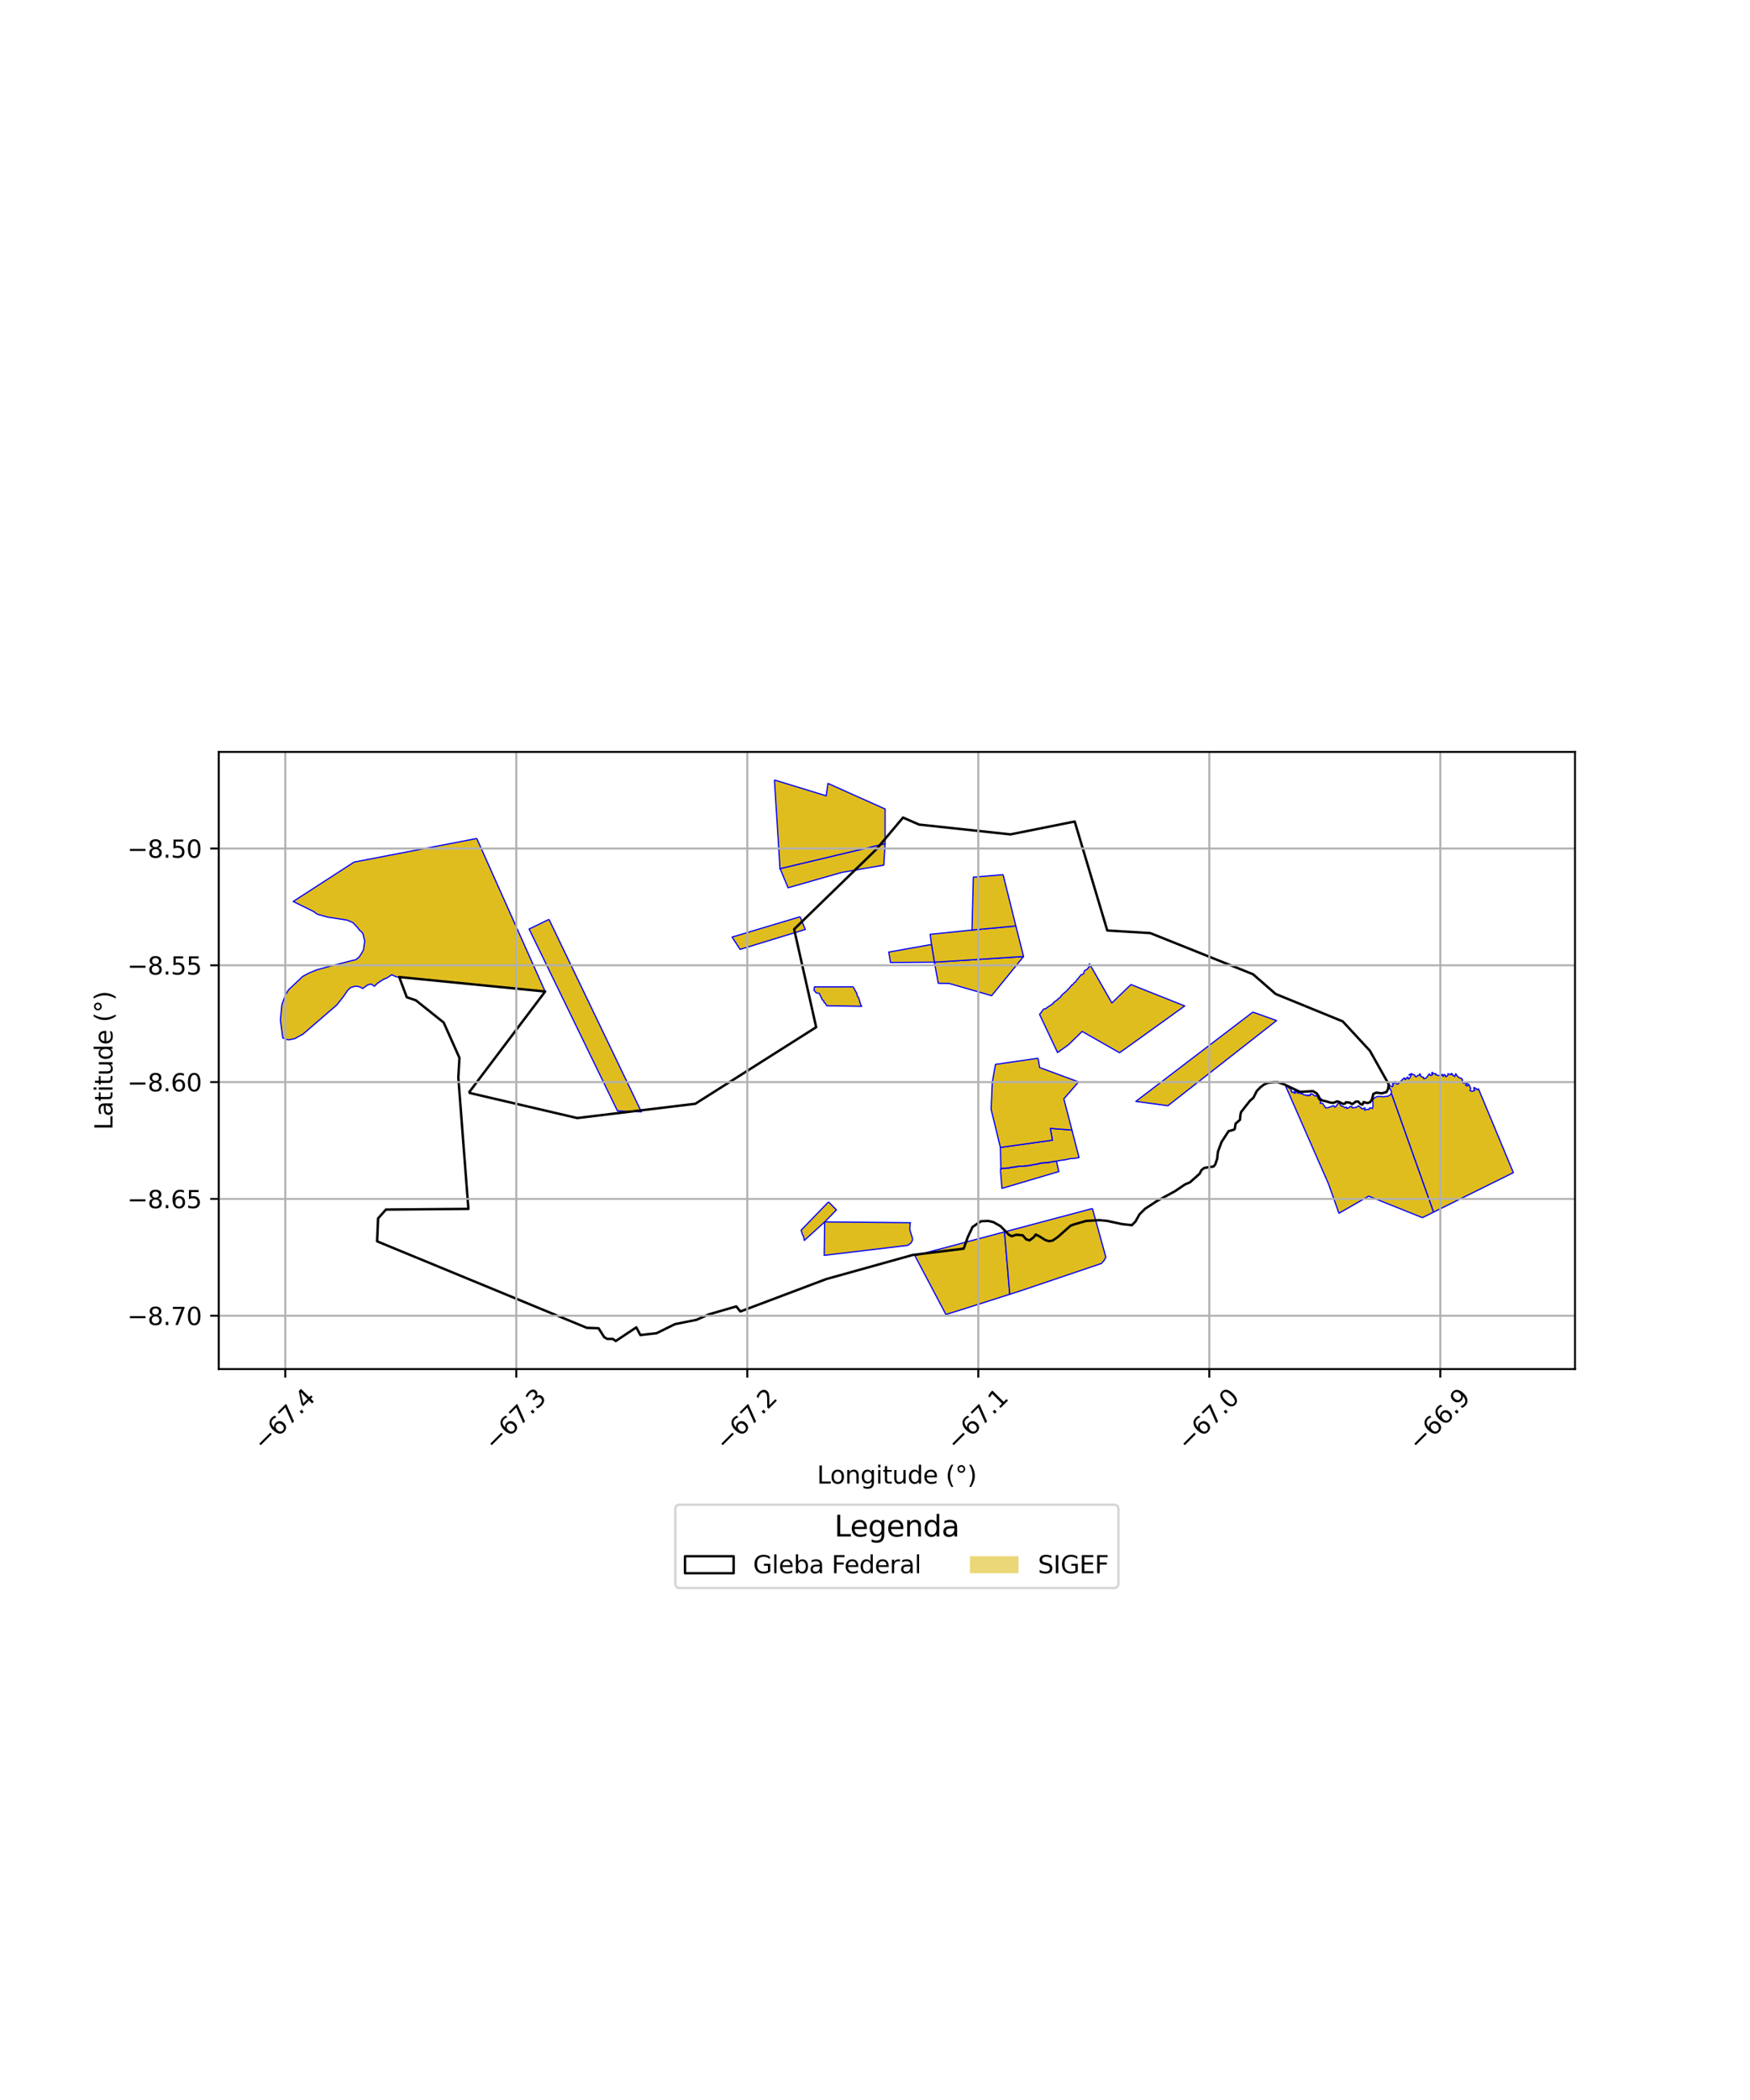 <?xml version="1.0" encoding="utf-8" standalone="no"?>
<!DOCTYPE svg PUBLIC "-//W3C//DTD SVG 1.1//EN"
  "http://www.w3.org/Graphics/SVG/1.1/DTD/svg11.dtd">
<svg xmlns:xlink="http://www.w3.org/1999/xlink" width="720pt" height="864pt" viewBox="0 0 720 864" xmlns="http://www.w3.org/2000/svg" version="1.1">
 <defs>
  <style type="text/css">*{stroke-linejoin: round; stroke-linecap: butt}</style>
 </defs>
 <g id="figure_1">
  <g id="patch_1">
   <path d="M 0 864 
L 720 864 
L 720 0 
L 0 0 
z
" style="fill: #ffffff"/>
  </g>
  <g id="axes_1">
   <g id="patch_2">
    <path d="M 90 563.28 
L 648 563.28 
L 648 309.36 
L 90 309.36 
z
" style="fill: #ffffff"/>
   </g>
   <g id="PatchCollection_1">
    <path d="M 225.873 378.262 
L 263.888 457.459 
L 254.041 457.063 
L 217.689 382.231 
L 225.873 378.262 
" clip-path="url(#pf34e1dc294)" style="fill: #e0bd1f; stroke: #0000ff; stroke-width: 0.5"/>
    <path d="M 448.184 396.407 
L 457.449 412.647 
L 465.31 405.07 
L 487.441 413.872 
L 466.251 429.108 
L 460.613 433.129 
L 445.216 424.364 
L 439.599 429.843 
L 435.11 433.057 
L 427.711 417.345 
L 427.946 417.033 
L 428.474 416.454 
L 428.685 416.069 
L 429.005 415.703 
L 429.148 415.352 
L 429.49 415.14 
L 429.994 415.01 
L 430.404 414.94 
L 430.702 414.588 
L 431.428 414.119 
L 431.743 413.885 
L 431.996 413.722 
L 432.099 413.652 
L 432.17 413.589 
L 432.353 413.548 
L 432.432 413.495 
L 432.517 413.413 
L 432.584 413.35 
L 432.624 413.333 
L 432.738 413.301 
L 432.815 413.196 
L 432.876 413.158 
L 432.94 413.114 
L 433.013 413.065 
L 433.064 413.027 
L 433.104 413.007 
L 433.131 412.995 
L 433.174 412.983 
L 433.246 412.946 
L 433.349 412.859 
L 433.349 412.716 
L 433.342 412.628 
L 433.38 412.576 
L 433.429 412.518 
L 433.501 412.449 
L 433.591 412.387 
L 433.682 412.321 
L 433.738 412.28 
L 433.809 412.229 
L 433.91 412.15 
L 434.027 412.032 
L 434.037 412.012 
L 434.114 411.974 
L 434.219 411.922 
L 434.304 411.844 
L 434.41 411.762 
L 434.45 411.704 
L 434.586 411.632 
L 434.687 411.524 
L 434.709 411.485 
L 434.772 411.449 
L 434.879 411.478 
L 434.992 411.368 
L 435.095 411.276 
L 435.12 411.245 
L 435.264 411.147 
L 435.258 411.011 
L 435.268 410.994 
L 435.311 410.962 
L 435.419 410.885 
L 435.543 410.814 
L 435.595 410.774 
L 435.872 410.609 
L 435.932 410.532 
L 436.106 410.424 
L 436.218 410.355 
L 436.298 410.232 
L 436.354 410.123 
L 436.368 409.994 
L 436.585 409.757 
L 436.682 409.706 
L 436.76 409.602 
L 436.866 409.466 
L 436.901 409.369 
L 436.998 409.281 
L 437.061 409.26 
L 437.136 409.14 
L 437.216 409.064 
L 437.28 409 
L 437.344 408.947 
L 437.373 408.907 
L 437.408 408.889 
L 437.461 408.849 
L 437.525 408.783 
L 437.618 408.726 
L 437.728 408.6 
L 437.827 408.52 
L 437.964 408.468 
L 438.05 408.428 
L 438.184 408.296 
L 438.195 408.202 
L 438.201 408.196 
L 438.271 408.147 
L 438.371 408.093 
L 438.539 408.045 
L 438.67 407.832 
L 438.721 407.74 
L 438.823 407.657 
L 438.899 407.579 
L 439.005 407.528 
L 439.09 407.397 
L 439.235 407.287 
L 439.324 407.14 
L 439.369 407.06 
L 439.44 407.014 
L 439.517 406.906 
L 439.567 406.857 
L 439.682 406.81 
L 439.748 406.707 
L 439.81 406.649 
L 439.908 406.571 
L 440.028 406.497 
L 440.246 406.17 
L 440.296 406.076 
L 440.369 406.005 
L 440.487 405.839 
L 440.628 405.655 
L 440.78 405.582 
L 440.883 405.41 
L 440.896 405.27 
L 441.057 405.215 
L 441.234 405.209 
L 441.403 405.101 
L 441.58 404.879 
L 441.682 404.701 
L 441.804 404.5 
L 441.88 404.424 
L 441.938 404.303 
L 442.061 404.237 
L 442.176 404.179 
L 442.258 404.161 
L 442.389 404.095 
L 442.547 403.966 
L 442.645 403.799 
L 442.672 403.731 
L 442.741 403.67 
L 442.779 403.521 
L 442.843 403.411 
L 442.921 403.302 
L 442.976 403.231 
L 443.026 403.195 
L 443.112 403.083 
L 443.238 402.94 
L 443.309 402.893 
L 443.445 402.777 
L 443.44 402.639 
L 443.667 402.53 
L 443.737 402.403 
L 443.912 402.178 
L 444.085 401.907 
L 444.205 401.763 
L 444.258 401.655 
L 444.361 401.592 
L 444.466 401.485 
L 444.563 401.422 
L 444.607 401.295 
L 444.644 401.194 
L 444.72 401.068 
L 444.8 401.012 
L 444.857 401.013 
L 445.001 401.056 
L 445.174 400.978 
L 445.369 400.846 
L 445.428 400.808 
L 445.555 400.787 
L 445.731 400.734 
L 445.843 400.592 
L 445.907 400.467 
L 445.949 400.249 
L 445.953 400.138 
L 445.971 400.071 
L 446.032 399.832 
L 446.024 399.739 
L 446.058 399.624 
L 446.108 399.539 
L 446.198 399.474 
L 446.339 399.387 
L 446.404 399.243 
L 446.426 399.206 
L 446.563 399.118 
L 446.707 399.05 
L 446.831 398.977 
L 447.054 398.938 
L 447.165 398.817 
L 447.347 398.724 
L 447.434 398.537 
L 447.489 398.518 
L 447.81 398.238 
L 447.807 398.033 
L 447.894 397.84 
L 447.937 397.779 
L 448.052 397.778 
L 448.181 397.735 
L 448.301 397.672 
L 448.419 397.493 
L 448.39 397.293 
L 448.232 397.107 
L 448.175 397.046 
L 448.16 397.009 
L 448.167 396.861 
L 448.123 396.608 
L 448.137 396.55 
L 448.156 396.519 
L 448.175 396.475 
L 448.184 396.407 
" clip-path="url(#pf34e1dc294)" style="fill: #e0bd1f; stroke: #0000ff; stroke-width: 0.5"/>
    <path d="M 196.153 344.974 
L 224.304 407.968 
L 162.942 401.874 
L 161.172 401.026 
L 159.263 402.332 
L 157.943 402.847 
L 156.589 403.682 
L 155.19 404.643 
L 154.044 405.778 
L 152.728 404.869 
L 151.297 405.19 
L 149.186 406.724 
L 148.601 406.315 
L 147.979 406.034 
L 146.772 405.762 
L 145.7 405.861 
L 144.24 406.338 
L 142.98 407.543 
L 141.248 410.073 
L 138.589 413.456 
L 124.683 425.452 
L 121.295 427.307 
L 119.052 427.793 
L 118.409 427.769 
L 117.892 427.636 
L 116.975 427.293 
L 116.548 427.105 
L 116.317 427.006 
L 115.364 419.64 
L 115.973 413.356 
L 117.469 409.269 
L 118.769 407.176 
L 124.574 401.698 
L 127.1 400.349 
L 130.294 399.026 
L 136.444 397.337 
L 144.691 395.235 
L 146.351 394.859 
L 147.693 393.813 
L 148.537 392.605 
L 149.558 390.78 
L 150.046 387.169 
L 149.395 384.357 
L 148.997 383.646 
L 148.146 382.919 
L 147.992 382.744 
L 146.755 381.211 
L 145.28 379.676 
L 144.163 379.132 
L 142.66 378.538 
L 134.831 377.334 
L 130.746 376.2 
L 130.552 376.11 
L 129.929 375.717 
L 129.196 375.123 
L 120.623 370.889 
L 145.688 354.682 
L 196.153 344.974 
" clip-path="url(#pf34e1dc294)" style="fill: #e0bd1f; stroke: #0000ff; stroke-width: 0.5"/>
    <path d="M 350.994 406.007 
L 352.547 408.79 
L 352.646 409.599 
L 353.04 410.187 
L 353.322 410.671 
L 354.033 413.138 
L 354.532 414.044 
L 340.143 413.794 
L 339.749 413.099 
L 339.371 412.653 
L 338.973 412.336 
L 338.92 411.704 
L 338.319 411.405 
L 337.86 410.277 
L 337.454 409.543 
L 337.104 408.726 
L 335.82 408.473 
L 334.921 407.463 
L 335.093 406.028 
L 350.994 406.007 
" clip-path="url(#pf34e1dc294)" style="fill: #e0bd1f; stroke: #0000ff; stroke-width: 0.5"/>
    <path d="M 421.129 393.535 
L 407.984 409.654 
L 390.424 404.606 
L 386.016 404.559 
L 384.439 395.862 
L 421.129 393.535 
" clip-path="url(#pf34e1dc294)" style="fill: #e0bd1f; stroke: #0000ff; stroke-width: 0.5"/>
    <path d="M 417.955 380.971 
L 421.129 393.535 
L 384.439 395.862 
L 383.248 388.583 
L 382.689 384.407 
L 399.907 382.649 
L 417.955 380.971 
" clip-path="url(#pf34e1dc294)" style="fill: #e0bd1f; stroke: #0000ff; stroke-width: 0.5"/>
    <path d="M 329.174 377.17 
L 331.325 382.406 
L 304.511 390.6 
L 301.186 385.551 
L 329.174 377.17 
" clip-path="url(#pf34e1dc294)" style="fill: #e0bd1f; stroke: #0000ff; stroke-width: 0.5"/>
    <path d="M 412.705 359.855 
L 417.955 380.971 
L 399.907 382.649 
L 400.461 360.91 
L 412.705 359.855 
" clip-path="url(#pf34e1dc294)" style="fill: #e0bd1f; stroke: #0000ff; stroke-width: 0.5"/>
    <path d="M 364.167 347.104 
L 363.621 355.935 
L 346.267 358.953 
L 324.23 365.245 
L 321.447 358.537 
L 320.914 357.391 
L 364.167 347.104 
" clip-path="url(#pf34e1dc294)" style="fill: #e0bd1f; stroke: #0000ff; stroke-width: 0.5"/>
    <path d="M 318.622 320.902 
L 339.907 327.425 
L 340.638 322.321 
L 364.172 332.848 
L 364.171 338.348 
L 364.167 347.104 
L 320.914 357.391 
L 318.622 320.902 
" clip-path="url(#pf34e1dc294)" style="fill: #e0bd1f; stroke: #0000ff; stroke-width: 0.5"/>
    <path d="M 383.248 388.583 
L 384.439 395.862 
L 366.375 396.002 
L 365.657 391.716 
L 383.248 388.583 
" clip-path="url(#pf34e1dc294)" style="fill: #e0bd1f; stroke: #0000ff; stroke-width: 0.5"/>
    <path d="M 339.303 502.722 
L 374.41 503.057 
L 374.582 503.037 
L 374.5 503.286 
L 374.407 503.823 
L 374.402 504.242 
L 374.344 504.704 
L 374.303 505.375 
L 374.353 505.905 
L 374.43 506.328 
L 374.578 506.758 
L 374.788 507.429 
L 375 508.21 
L 375.198 508.678 
L 375.374 509.274 
L 375.431 509.592 
L 375.46 509.821 
L 375.428 510.098 
L 375.339 510.389 
L 375.124 510.821 
L 374.863 511.291 
L 374.611 511.557 
L 374.288 511.785 
L 373.972 512.025 
L 373.461 512.39 
L 339.1 516.487 
L 339.303 502.722 
" clip-path="url(#pf34e1dc294)" style="fill: #e0bd1f; stroke: #0000ff; stroke-width: 0.5"/>
    <path d="M 434.672 477.805 
L 434.688 477.882 
L 435.623 482.02 
L 412.252 488.926 
L 412.173 488.735 
L 412.212 488.718 
L 412.232 488.666 
L 412.233 488.592 
L 412.171 488.051 
L 412.054 487.041 
L 412 486.334 
L 411.953 485.697 
L 411.888 484.803 
L 411.836 484.1 
L 411.722 482.871 
L 411.649 482.083 
L 411.651 481.441 
L 411.62 481.09 
L 411.651 480.969 
L 411.681 480.939 
L 411.718 480.971 
L 412.004 480.886 
L 412.134 480.823 
L 412.304 480.78 
L 412.434 480.762 
L 412.508 480.745 
L 412.71 480.729 
L 412.832 480.738 
L 412.899 480.757 
L 413.017 480.751 
L 413.232 480.733 
L 413.477 480.713 
L 413.632 480.693 
L 413.747 480.667 
L 413.848 480.66 
L 413.948 480.654 
L 414.04 480.657 
L 414.103 480.645 
L 414.174 480.622 
L 414.215 480.611 
L 414.282 480.627 
L 414.407 480.624 
L 414.538 480.614 
L 414.726 480.589 
L 414.879 480.591 
L 415.044 480.575 
L 415.235 480.56 
L 415.372 480.548 
L 415.494 480.53 
L 415.558 480.475 
L 415.62 480.41 
L 415.668 480.396 
L 415.709 480.38 
L 415.77 480.365 
L 415.819 480.356 
L 415.894 480.354 
L 415.969 480.342 
L 416.022 480.333 
L 416.148 480.323 
L 416.317 480.312 
L 416.374 480.304 
L 416.422 480.293 
L 416.463 480.29 
L 416.493 480.285 
L 416.509 480.277 
L 416.575 480.275 
L 416.702 480.272 
L 416.795 480.27 
L 416.881 480.267 
L 416.932 480.264 
L 416.968 480.255 
L 417.009 480.25 
L 417.064 480.245 
L 417.12 480.24 
L 417.17 480.244 
L 417.206 480.245 
L 417.241 480.241 
L 417.286 480.233 
L 417.321 480.225 
L 417.356 480.209 
L 417.378 480.202 
L 417.406 480.197 
L 417.447 480.19 
L 417.48 480.184 
L 417.498 480.175 
L 417.522 480.175 
L 417.545 480.177 
L 417.572 480.176 
L 417.598 480.173 
L 417.641 480.162 
L 417.679 480.146 
L 417.747 480.12 
L 417.768 480.11 
L 417.783 480.104 
L 417.852 480.113 
L 417.894 480.117 
L 417.935 480.109 
L 417.978 480.099 
L 418.037 480.089 
L 418.076 480.076 
L 418.109 480.061 
L 418.136 480.049 
L 418.16 480.042 
L 418.187 480.033 
L 418.212 480.022 
L 418.234 480.02 
L 418.268 480.017 
L 418.302 480.014 
L 418.364 480.003 
L 418.436 479.983 
L 418.457 479.977 
L 418.507 479.975 
L 418.56 479.974 
L 418.622 479.979 
L 418.672 479.975 
L 418.735 479.967 
L 418.793 479.957 
L 418.887 479.946 
L 418.97 479.934 
L 419.095 479.922 
L 419.211 479.909 
L 419.28 479.898 
L 419.357 479.886 
L 419.458 479.885 
L 419.549 479.887 
L 419.869 479.874 
L 420.113 479.852 
L 420.338 479.837 
L 420.488 479.854 
L 420.685 479.872 
L 420.795 479.868 
L 420.858 479.866 
L 420.913 479.841 
L 421.036 479.836 
L 421.134 479.825 
L 421.256 479.813 
L 421.368 479.794 
L 421.512 479.757 
L 421.586 479.75 
L 421.751 479.743 
L 421.911 479.751 
L 422.021 479.767 
L 422.171 479.748 
L 422.273 479.698 
L 422.415 479.652 
L 422.572 479.625 
L 422.783 479.68 
L 422.928 479.671 
L 423.126 479.634 
L 423.275 479.574 
L 423.38 479.526 
L 423.501 479.54 
L 423.699 479.505 
L 423.841 479.477 
L 423.92 479.503 
L 424.028 479.484 
L 424.124 479.459 
L 424.219 479.439 
L 424.321 479.39 
L 424.523 479.37 
L 424.65 479.341 
L 424.735 479.322 
L 424.804 479.324 
L 424.825 479.324 
L 424.885 479.304 
L 425.067 479.243 
L 425.286 479.19 
L 425.448 479.164 
L 425.573 479.158 
L 425.678 479.16 
L 425.784 479.15 
L 425.931 479.112 
L 426.007 479.104 
L 426.317 479.045 
L 426.53 478.998 
L 426.632 478.977 
L 426.748 478.969 
L 426.875 478.979 
L 426.983 478.977 
L 427.076 478.954 
L 427.187 478.919 
L 427.301 478.866 
L 427.411 478.808 
L 427.464 478.769 
L 427.524 478.757 
L 427.667 478.711 
L 427.796 478.671 
L 427.875 478.657 
L 427.99 478.644 
L 428.08 478.629 
L 428.16 478.606 
L 428.26 478.589 
L 428.326 478.57 
L 428.374 478.562 
L 428.446 478.572 
L 428.512 478.578 
L 428.552 478.572 
L 428.647 478.564 
L 428.768 478.551 
L 428.932 478.523 
L 429.102 478.516 
L 429.428 478.463 
L 429.577 478.434 
L 429.653 478.433 
L 429.938 478.468 
L 430.232 478.406 
L 430.559 478.358 
L 430.8 478.372 
L 431.036 478.378 
L 431.243 478.371 
L 431.398 478.34 
L 431.538 478.306 
L 432.596 478.1 
L 433.642 477.914 
L 434.672 477.805 
" clip-path="url(#pf34e1dc294)" style="fill: #e0bd1f; stroke: #0000ff; stroke-width: 0.5"/>
    <path d="M 432.133 464.24 
L 441.023 464.934 
L 443.946 476.215 
L 443.902 476.278 
L 443.238 476.403 
L 442.373 476.571 
L 440.232 476.716 
L 439.404 476.934 
L 438.304 477.144 
L 437.536 477.276 
L 436.385 477.389 
L 435.852 477.497 
L 434.85 477.699 
L 434.612 477.707 
L 433.63 477.828 
L 432.58 478.014 
L 431.52 478.221 
L 431.38 478.255 
L 431.233 478.285 
L 431.036 478.291 
L 430.804 478.286 
L 430.555 478.271 
L 430.216 478.32 
L 429.935 478.38 
L 429.657 478.346 
L 429.568 478.347 
L 429.413 478.377 
L 429.094 478.429 
L 428.923 478.436 
L 428.757 478.464 
L 428.639 478.477 
L 428.541 478.485 
L 428.509 478.491 
L 428.456 478.486 
L 428.373 478.474 
L 428.307 478.484 
L 428.24 478.504 
L 428.141 478.521 
L 428.061 478.545 
L 427.978 478.557 
L 427.862 478.571 
L 427.775 478.587 
L 427.642 478.628 
L 427.556 478.654 
L 427.501 478.673 
L 427.428 478.687 
L 427.365 478.734 
L 427.263 478.788 
L 427.156 478.838 
L 427.053 478.871 
L 426.972 478.89 
L 426.878 478.892 
L 426.748 478.882 
L 426.62 478.89 
L 426.511 478.913 
L 426.299 478.96 
L 425.994 479.018 
L 425.916 479.027 
L 425.767 479.065 
L 425.675 479.073 
L 425.572 479.071 
L 425.44 479.077 
L 425.27 479.104 
L 425.043 479.159 
L 424.857 479.221 
L 424.812 479.237 
L 424.726 479.235 
L 424.631 479.256 
L 424.509 479.284 
L 424.298 479.305 
L 424.191 479.356 
L 424.104 479.374 
L 424.009 479.4 
L 423.927 479.414 
L 423.846 479.387 
L 423.683 479.42 
L 423.499 479.452 
L 423.366 479.437 
L 423.241 479.495 
L 423.102 479.55 
L 422.917 479.584 
L 422.791 479.592 
L 422.656 479.559 
L 422.576 479.536 
L 422.395 479.568 
L 422.241 479.617 
L 422.146 479.664 
L 422.022 479.679 
L 421.919 479.665 
L 421.752 479.656 
L 421.58 479.663 
L 421.498 479.671 
L 421.35 479.708 
L 421.245 479.727 
L 421.125 479.739 
L 421.03 479.749 
L 420.893 479.755 
L 420.838 479.78 
L 420.792 479.781 
L 420.686 479.785 
L 420.612 479.781 
L 420.499 479.768 
L 420.413 479.756 
L 420.339 479.75 
L 420.196 479.757 
L 420.104 479.766 
L 420.002 479.777 
L 419.866 479.787 
L 419.737 479.788 
L 419.67 479.79 
L 419.547 479.8 
L 419.458 479.798 
L 419.35 479.799 
L 419.266 479.812 
L 419.199 479.823 
L 419.086 479.835 
L 418.959 479.848 
L 418.877 479.859 
L 418.78 479.871 
L 418.722 479.881 
L 418.664 479.888 
L 418.62 479.892 
L 418.567 479.888 
L 418.539 479.886 
L 418.503 479.888 
L 418.473 479.889 
L 418.442 479.891 
L 418.392 479.906 
L 418.356 479.916 
L 418.29 479.928 
L 418.259 479.93 
L 418.218 479.933 
L 418.188 479.939 
L 418.154 479.953 
L 418.093 479.973 
L 418.034 479.999 
L 417.962 480.014 
L 417.891 480.03 
L 417.833 480.02 
L 417.769 480.017 
L 417.733 480.029 
L 417.701 480.045 
L 417.629 480.072 
L 417.547 480.09 
L 417.484 480.088 
L 417.454 480.101 
L 417.432 480.104 
L 417.358 480.118 
L 417.301 480.135 
L 417.27 480.148 
L 417.202 480.158 
L 417.143 480.155 
L 417.057 480.159 
L 417 480.163 
L 416.952 480.17 
L 416.92 480.177 
L 416.878 480.179 
L 416.834 480.18 
L 416.786 480.183 
L 416.762 480.187 
L 416.746 480.182 
L 416.696 480.185 
L 416.629 480.191 
L 416.576 480.188 
L 416.52 480.19 
L 416.489 480.191 
L 416.467 480.201 
L 416.453 480.203 
L 416.409 480.206 
L 416.358 480.219 
L 416.309 480.226 
L 416.141 480.236 
L 416.011 480.247 
L 415.886 480.267 
L 415.81 480.27 
L 415.752 480.28 
L 415.683 480.297 
L 415.643 480.312 
L 415.617 480.318 
L 415.571 480.335 
L 415.499 480.412 
L 415.457 480.448 
L 415.362 480.462 
L 415.228 480.473 
L 415.037 480.488 
L 414.875 480.504 
L 414.721 480.503 
L 414.529 480.528 
L 414.402 480.537 
L 414.291 480.539 
L 414.214 480.522 
L 414.15 480.538 
L 414.081 480.56 
L 414.033 480.57 
L 413.947 480.567 
L 413.843 480.573 
L 413.734 480.581 
L 413.617 480.608 
L 413.467 480.627 
L 413.328 480.641 
L 413.227 480.646 
L 413.012 480.665 
L 412.909 480.67 
L 412.847 480.652 
L 412.71 480.642 
L 412.495 480.659 
L 412.418 480.677 
L 412.287 480.695 
L 412.182 480.722 
L 412.105 480.74 
L 411.976 480.803 
L 411.777 480.845 
L 411.771 480.806 
L 411.584 472.09 
L 432.985 469.098 
L 432.133 464.24 
" clip-path="url(#pf34e1dc294)" style="fill: #e0bd1f; stroke: #0000ff; stroke-width: 0.5"/>
    <path d="M 427.077 435.387 
L 427.342 436.897 
L 427.75 439.226 
L 443.758 445.137 
L 437.697 452.09 
L 441.023 464.934 
L 432.133 464.24 
L 432.985 469.098 
L 411.584 472.09 
L 407.776 456.386 
L 408.26 445.342 
L 409.552 437.919 
L 418.342 436.649 
L 427.077 435.387 
" clip-path="url(#pf34e1dc294)" style="fill: #e0bd1f; stroke: #0000ff; stroke-width: 0.5"/>
    <path d="M 340.882 494.491 
L 344.128 497.802 
L 339.303 502.722 
L 330.923 510.35 
L 330.691 509.194 
L 330.66 508.742 
L 330.215 508.099 
L 329.593 506.146 
L 340.882 494.491 
" clip-path="url(#pf34e1dc294)" style="fill: #e0bd1f; stroke: #0000ff; stroke-width: 0.5"/>
    <path d="M 515.456 416.406 
L 525.22 419.886 
L 480.496 454.927 
L 467.304 453.154 
L 515.456 416.406 
" clip-path="url(#pf34e1dc294)" style="fill: #e0bd1f; stroke: #0000ff; stroke-width: 0.5"/>
    <path d="M 413.276 506.828 
L 415.45 532.511 
L 396.932 538.41 
L 389.174 540.822 
L 376.412 516.614 
L 413.276 506.828 
" clip-path="url(#pf34e1dc294)" style="fill: #e0bd1f; stroke: #0000ff; stroke-width: 0.5"/>
    <path d="M 449.454 497.218 
L 454.98 517.256 
L 454.42 518.344 
L 453.169 519.827 
L 421.16 530.663 
L 415.45 532.511 
L 413.276 506.828 
L 449.454 497.218 
" clip-path="url(#pf34e1dc294)" style="fill: #e0bd1f; stroke: #0000ff; stroke-width: 0.5"/>
    <path d="M 529.885 446.938 
L 530.372 447.697 
L 530.7 447.791 
L 530.924 447.463 
L 531.144 447.27 
L 531.316 447.503 
L 531.143 447.835 
L 531.087 448.224 
L 531.375 448.626 
L 531.169 448.874 
L 531.597 449.419 
L 531.912 449.286 
L 532.521 449.731 
L 532.86 449.785 
L 532.967 449.669 
L 532.883 449.289 
L 532.568 448.999 
L 532.609 448.872 
L 533.023 449.133 
L 533.552 449.107 
L 533.72 449.562 
L 534.1 449.789 
L 534.331 449.668 
L 534.415 449.213 
L 534.515 449.217 
L 535.141 450.023 
L 535.36 450.039 
L 535.715 449.801 
L 535.819 449.834 
L 536.093 450.272 
L 537.052 450.607 
L 537.298 450.434 
L 537.901 450.872 
L 538.286 450.488 
L 538.707 450.838 
L 539.122 450.616 
L 538.998 450.182 
L 539.662 449.975 
L 541.136 450.969 
L 541.752 450.635 
L 542.32 451.947 
L 543.149 451.695 
L 543.779 452.266 
L 543.498 452.568 
L 543.182 453.917 
L 544.187 453.991 
L 545.418 455.816 
L 546.43 455.725 
L 548.7 454.877 
L 549.162 455.509 
L 549.57 455.313 
L 550.797 453.584 
L 551.823 455.074 
L 552.487 455.154 
L 553.037 455.523 
L 553.415 455.744 
L 553.947 455.497 
L 553.93 455.838 
L 554.119 456.069 
L 554.962 455.675 
L 555.64 455.218 
L 556.182 455.208 
L 556.283 455.736 
L 557.029 455.75 
L 557.872 455.616 
L 558.966 454.976 
L 559.536 455.456 
L 559.784 455.586 
L 560.065 455.844 
L 560.334 456.259 
L 561.578 455.795 
L 561.462 456.756 
L 561.515 456.756 
L 562.499 456.409 
L 563.145 456.478 
L 563.632 455.751 
L 564.627 456.074 
L 564.89 455.247 
L 564.854 453.474 
L 564.742 452.613 
L 565.488 451.649 
L 566.801 451.106 
L 569.305 451.21 
L 571.041 451.016 
L 571.912 450.525 
L 572.464 449.796 
L 589.834 498.691 
L 585.222 500.973 
L 563.123 492.134 
L 550.881 499.166 
L 546.586 487.084 
L 529.043 447.066 
L 529.398 447.18 
L 529.568 447.025 
L 529.885 446.938 
" clip-path="url(#pf34e1dc294)" style="fill: #e0bd1f; stroke: #0000ff; stroke-width: 0.5"/>
    <path d="M 589.251 441.041 
L 589.654 441.68 
L 590.19 441.752 
L 590.716 441.724 
L 590.661 441.958 
L 590.733 442.234 
L 591.324 442.332 
L 591.544 442.474 
L 592.332 442.501 
L 592.922 442.478 
L 593.225 442.265 
L 593.367 441.954 
L 593.497 442.106 
L 593.483 442.395 
L 593.596 442.671 
L 593.839 442.828 
L 594.224 442.065 
L 594.699 442.427 
L 594.709 442.731 
L 594.767 443.002 
L 595.041 442.969 
L 595.43 442.657 
L 595.713 442.321 
L 595.662 441.79 
L 596.723 442.079 
L 597.24 442.152 
L 597.115 441.608 
L 597.403 441.766 
L 597.863 442.476 
L 598.54 442.92 
L 598.921 441.752 
L 599.601 442.803 
L 600.61 443.579 
L 601.274 443.607 
L 601.706 444.327 
L 601.702 444.634 
L 601.369 445.325 
L 602.357 445.692 
L 603.041 445.518 
L 603.828 445.808 
L 603.492 445.923 
L 602.96 446.418 
L 603.555 446.79 
L 603.721 446.767 
L 604.297 446.117 
L 605.088 447.812 
L 604.81 448.764 
L 605.117 448.82 
L 605.692 449.017 
L 606.784 448.596 
L 606.343 447.947 
L 606.424 447.426 
L 607.303 447.842 
L 607.811 448.375 
L 608.292 447.992 
L 622.636 482.462 
L 589.834 498.691 
L 572.464 449.796 
L 572.446 448.992 
L 571.579 447.242 
L 571.24 446.769 
L 571.439 446.488 
L 572.83 447.094 
L 573.251 446.651 
L 572.839 445.93 
L 573.035 445.684 
L 573.858 445.78 
L 573.942 444.983 
L 574.389 445.212 
L 574.543 445.831 
L 574.842 446.101 
L 575.377 445.844 
L 576.445 444.693 
L 577.548 443.661 
L 577.938 443.489 
L 577.943 444.026 
L 578.282 444.125 
L 579.111 443.136 
L 579.299 443.267 
L 579.292 443.721 
L 579.567 443.914 
L 580.09 443.42 
L 580.543 442.39 
L 580.606 442.076 
L 579.662 442.306 
L 580.043 442.037 
L 580.823 441.676 
L 581.05 442.003 
L 581.741 442.18 
L 582.049 442.323 
L 582.174 442.766 
L 582.66 443.044 
L 583.035 442.79 
L 583.187 442.529 
L 583.587 442.372 
L 584.013 442.305 
L 584.078 441.849 
L 584.415 441.943 
L 584.41 442.266 
L 584.419 442.63 
L 584.687 442.936 
L 585.058 443.072 
L 585.519 443.122 
L 585.755 443.462 
L 585.654 443.688 
L 585.881 443.805 
L 586.259 443.696 
L 586.757 443.553 
L 587.301 442.833 
L 588.062 441.819 
L 588.195 441.943 
L 588.41 442.456 
L 589.073 442.422 
L 589.326 442.092 
L 589.017 441.699 
L 589.251 441.041 
" clip-path="url(#pf34e1dc294)" style="fill: #e0bd1f; stroke: #0000ff; stroke-width: 0.5"/>
   </g>
   <g id="PatchCollection_2">
    <path d="M 192.874 449.584 
L 237.492 459.997 
L 286.07 454.123 
L 335.795 422.617 
L 326.728 382.297 
L 360.521 349.455 
L 371.537 336.375 
L 378.141 339.256 
L 415.72 343.288 
L 442.171 338.004 
L 455.564 382.832 
L 473.253 383.9 
L 515.531 400.838 
L 524.852 408.957 
L 552.447 420.235 
L 563.603 432.296 
L 571.36 446.113 
L 571.088 448.09 
L 570.388 449.314 
L 568.473 449.833 
L 566.251 449.54 
L 565.042 450.055 
L 564.449 452.396 
L 563.648 453.518 
L 562.539 453.829 
L 561.023 453.431 
L 560.812 453.979 
L 560.486 454.463 
L 559.702 454.213 
L 558.839 453.227 
L 557.855 453.207 
L 556.523 454.18 
L 555.993 454.132 
L 555.359 453.652 
L 553.743 453.509 
L 553.317 454.07 
L 552.51 454.151 
L 550.8 453.297 
L 550.042 453.148 
L 549.186 453.534 
L 548.354 453.767 
L 547.269 453.621 
L 545.499 453.096 
L 543.186 452.577 
L 542.881 452.299 
L 542.572 451.106 
L 541.733 449.84 
L 540.214 448.933 
L 538.978 448.991 
L 535.336 449.22 
L 534.731 449.172 
L 528.431 446.182 
L 525.6 445.18 
L 524.616 445.186 
L 521.808 445.484 
L 521.179 445.691 
L 520.021 446.23 
L 518.613 447.305 
L 517.11 448.834 
L 515.687 451.63 
L 514.18 452.985 
L 510.626 457.518 
L 510.33 458.714 
L 510.163 460.723 
L 508.358 462.297 
L 508.041 464.357 
L 507.715 464.766 
L 505.447 465.413 
L 502.577 469.863 
L 501.158 473.657 
L 500.987 474.7 
L 500.795 476.683 
L 500.001 479.063 
L 499.299 479.931 
L 495.466 480.51 
L 494.26 481.482 
L 493.561 482.909 
L 489.591 486.437 
L 487.526 487.312 
L 483.469 490.066 
L 475.919 494.172 
L 471.111 497.328 
L 468.851 499.576 
L 467.151 502.584 
L 465.694 504.066 
L 461.654 503.629 
L 455.387 502.289 
L 452.307 502 
L 446.842 502.331 
L 441.802 503.78 
L 440.441 504.295 
L 435.265 508.897 
L 433.052 510.433 
L 431.538 510.644 
L 430.072 510.194 
L 427.591 508.631 
L 426.123 507.927 
L 425.355 508.988 
L 423.595 510.318 
L 422.23 509.919 
L 420.757 508.249 
L 418.131 508.008 
L 416.266 508.627 
L 415.153 508.074 
L 411.652 504.482 
L 408.716 502.82 
L 406.644 502.322 
L 403.615 502.439 
L 400.144 504.794 
L 398.195 508.922 
L 396.483 513.739 
L 375.564 516.312 
L 339.91 526.257 
L 304.606 539.58 
L 302.942 537.502 
L 291.679 540.766 
L 286.541 543.013 
L 277.723 544.783 
L 270.139 548.522 
L 263.464 549.278 
L 261.795 546.114 
L 253.335 551.738 
L 252.172 550.88 
L 249.849 550.862 
L 248.608 550.174 
L 246.267 546.482 
L 241.443 546.305 
L 155.162 510.723 
L 155.553 501.291 
L 158.79 497.652 
L 192.711 497.367 
L 188.562 443.308 
L 189.034 435.246 
L 182.552 420.71 
L 171.079 411.551 
L 167.364 410.295 
L 164.248 401.988 
L 224.292 407.93 
L 192.874 449.584 
L 192.874 449.584 
" clip-path="url(#pf34e1dc294)" style="fill: none; stroke: #000000"/>
   </g>
   <g id="matplotlib.axis_1">
    <g id="xtick_1">
     <g id="line2d_1">
      <path d="M 117.369 563.28 
L 117.369 309.36 
" clip-path="url(#pf34e1dc294)" style="fill: none; stroke: #b0b0b0; stroke-width: 0.8; stroke-linecap: square"/>
     </g>
     <g id="line2d_2">
      <defs>
       <path id="m0d7514d681" d="M 0 0 
L 0 3.5 
" style="stroke: #000000; stroke-width: 0.8"/>
      </defs>
      <g>
       <use xlink:href="#m0d7514d681" x="117.369" y="563.28" style="stroke: #000000; stroke-width: 0.8"/>
      </g>
     </g>
     <g id="text_1">
      <!-- −67.4 -->
      <g transform="translate(108.485 597.322) rotate(-45) scale(0.1 -0.1)">
       <defs>
        <path id="DejaVuSans-2212" d="M 678 2272 
L 4684 2272 
L 4684 1741 
L 678 1741 
L 678 2272 
z
" transform="scale(0.016)"/>
        <path id="DejaVuSans-36" d="M 2113 2584 
Q 1688 2584 1439 2293 
Q 1191 2003 1191 1497 
Q 1191 994 1439 701 
Q 1688 409 2113 409 
Q 2538 409 2786 701 
Q 3034 994 3034 1497 
Q 3034 2003 2786 2293 
Q 2538 2584 2113 2584 
z
M 3366 4563 
L 3366 3988 
Q 3128 4100 2886 4159 
Q 2644 4219 2406 4219 
Q 1781 4219 1451 3797 
Q 1122 3375 1075 2522 
Q 1259 2794 1537 2939 
Q 1816 3084 2150 3084 
Q 2853 3084 3261 2657 
Q 3669 2231 3669 1497 
Q 3669 778 3244 343 
Q 2819 -91 2113 -91 
Q 1303 -91 875 529 
Q 447 1150 447 2328 
Q 447 3434 972 4092 
Q 1497 4750 2381 4750 
Q 2619 4750 2861 4703 
Q 3103 4656 3366 4563 
z
" transform="scale(0.016)"/>
        <path id="DejaVuSans-37" d="M 525 4666 
L 3525 4666 
L 3525 4397 
L 1831 0 
L 1172 0 
L 2766 4134 
L 525 4134 
L 525 4666 
z
" transform="scale(0.016)"/>
        <path id="DejaVuSans-2e" d="M 684 794 
L 1344 794 
L 1344 0 
L 684 0 
L 684 794 
z
" transform="scale(0.016)"/>
        <path id="DejaVuSans-34" d="M 2419 4116 
L 825 1625 
L 2419 1625 
L 2419 4116 
z
M 2253 4666 
L 3047 4666 
L 3047 1625 
L 3713 1625 
L 3713 1100 
L 3047 1100 
L 3047 0 
L 2419 0 
L 2419 1100 
L 313 1100 
L 313 1709 
L 2253 4666 
z
" transform="scale(0.016)"/>
       </defs>
       <use xlink:href="#DejaVuSans-2212"/>
       <use xlink:href="#DejaVuSans-36" transform="translate(83.789 0)"/>
       <use xlink:href="#DejaVuSans-37" transform="translate(147.412 0)"/>
       <use xlink:href="#DejaVuSans-2e" transform="translate(211.035 0)"/>
       <use xlink:href="#DejaVuSans-34" transform="translate(242.822 0)"/>
      </g>
     </g>
    </g>
    <g id="xtick_2">
     <g id="line2d_3">
      <path d="M 212.412 563.28 
L 212.412 309.36 
" clip-path="url(#pf34e1dc294)" style="fill: none; stroke: #b0b0b0; stroke-width: 0.8; stroke-linecap: square"/>
     </g>
     <g id="line2d_4">
      <g>
       <use xlink:href="#m0d7514d681" x="212.412" y="563.28" style="stroke: #000000; stroke-width: 0.8"/>
      </g>
     </g>
     <g id="text_2">
      <!-- −67.3 -->
      <g transform="translate(203.528 597.322) rotate(-45) scale(0.1 -0.1)">
       <defs>
        <path id="DejaVuSans-33" d="M 2597 2516 
Q 3050 2419 3304 2112 
Q 3559 1806 3559 1356 
Q 3559 666 3084 287 
Q 2609 -91 1734 -91 
Q 1441 -91 1130 -33 
Q 819 25 488 141 
L 488 750 
Q 750 597 1062 519 
Q 1375 441 1716 441 
Q 2309 441 2620 675 
Q 2931 909 2931 1356 
Q 2931 1769 2642 2001 
Q 2353 2234 1838 2234 
L 1294 2234 
L 1294 2753 
L 1863 2753 
Q 2328 2753 2575 2939 
Q 2822 3125 2822 3475 
Q 2822 3834 2567 4026 
Q 2313 4219 1838 4219 
Q 1578 4219 1281 4162 
Q 984 4106 628 3988 
L 628 4550 
Q 988 4650 1302 4700 
Q 1616 4750 1894 4750 
Q 2613 4750 3031 4423 
Q 3450 4097 3450 3541 
Q 3450 3153 3228 2886 
Q 3006 2619 2597 2516 
z
" transform="scale(0.016)"/>
       </defs>
       <use xlink:href="#DejaVuSans-2212"/>
       <use xlink:href="#DejaVuSans-36" transform="translate(83.789 0)"/>
       <use xlink:href="#DejaVuSans-37" transform="translate(147.412 0)"/>
       <use xlink:href="#DejaVuSans-2e" transform="translate(211.035 0)"/>
       <use xlink:href="#DejaVuSans-33" transform="translate(242.822 0)"/>
      </g>
     </g>
    </g>
    <g id="xtick_3">
     <g id="line2d_5">
      <path d="M 307.454 563.28 
L 307.454 309.36 
" clip-path="url(#pf34e1dc294)" style="fill: none; stroke: #b0b0b0; stroke-width: 0.8; stroke-linecap: square"/>
     </g>
     <g id="line2d_6">
      <g>
       <use xlink:href="#m0d7514d681" x="307.454" y="563.28" style="stroke: #000000; stroke-width: 0.8"/>
      </g>
     </g>
     <g id="text_3">
      <!-- −67.2 -->
      <g transform="translate(298.571 597.322) rotate(-45) scale(0.1 -0.1)">
       <defs>
        <path id="DejaVuSans-32" d="M 1228 531 
L 3431 531 
L 3431 0 
L 469 0 
L 469 531 
Q 828 903 1448 1529 
Q 2069 2156 2228 2338 
Q 2531 2678 2651 2914 
Q 2772 3150 2772 3378 
Q 2772 3750 2511 3984 
Q 2250 4219 1831 4219 
Q 1534 4219 1204 4116 
Q 875 4013 500 3803 
L 500 4441 
Q 881 4594 1212 4672 
Q 1544 4750 1819 4750 
Q 2544 4750 2975 4387 
Q 3406 4025 3406 3419 
Q 3406 3131 3298 2873 
Q 3191 2616 2906 2266 
Q 2828 2175 2409 1742 
Q 1991 1309 1228 531 
z
" transform="scale(0.016)"/>
       </defs>
       <use xlink:href="#DejaVuSans-2212"/>
       <use xlink:href="#DejaVuSans-36" transform="translate(83.789 0)"/>
       <use xlink:href="#DejaVuSans-37" transform="translate(147.412 0)"/>
       <use xlink:href="#DejaVuSans-2e" transform="translate(211.035 0)"/>
       <use xlink:href="#DejaVuSans-32" transform="translate(242.822 0)"/>
      </g>
     </g>
    </g>
    <g id="xtick_4">
     <g id="line2d_7">
      <path d="M 402.497 563.28 
L 402.497 309.36 
" clip-path="url(#pf34e1dc294)" style="fill: none; stroke: #b0b0b0; stroke-width: 0.8; stroke-linecap: square"/>
     </g>
     <g id="line2d_8">
      <g>
       <use xlink:href="#m0d7514d681" x="402.497" y="563.28" style="stroke: #000000; stroke-width: 0.8"/>
      </g>
     </g>
     <g id="text_4">
      <!-- −67.1 -->
      <g transform="translate(393.613 597.322) rotate(-45) scale(0.1 -0.1)">
       <defs>
        <path id="DejaVuSans-31" d="M 794 531 
L 1825 531 
L 1825 4091 
L 703 3866 
L 703 4441 
L 1819 4666 
L 2450 4666 
L 2450 531 
L 3481 531 
L 3481 0 
L 794 0 
L 794 531 
z
" transform="scale(0.016)"/>
       </defs>
       <use xlink:href="#DejaVuSans-2212"/>
       <use xlink:href="#DejaVuSans-36" transform="translate(83.789 0)"/>
       <use xlink:href="#DejaVuSans-37" transform="translate(147.412 0)"/>
       <use xlink:href="#DejaVuSans-2e" transform="translate(211.035 0)"/>
       <use xlink:href="#DejaVuSans-31" transform="translate(242.822 0)"/>
      </g>
     </g>
    </g>
    <g id="xtick_5">
     <g id="line2d_9">
      <path d="M 497.54 563.28 
L 497.54 309.36 
" clip-path="url(#pf34e1dc294)" style="fill: none; stroke: #b0b0b0; stroke-width: 0.8; stroke-linecap: square"/>
     </g>
     <g id="line2d_10">
      <g>
       <use xlink:href="#m0d7514d681" x="497.54" y="563.28" style="stroke: #000000; stroke-width: 0.8"/>
      </g>
     </g>
     <g id="text_5">
      <!-- −67.0 -->
      <g transform="translate(488.656 597.322) rotate(-45) scale(0.1 -0.1)">
       <defs>
        <path id="DejaVuSans-30" d="M 2034 4250 
Q 1547 4250 1301 3770 
Q 1056 3291 1056 2328 
Q 1056 1369 1301 889 
Q 1547 409 2034 409 
Q 2525 409 2770 889 
Q 3016 1369 3016 2328 
Q 3016 3291 2770 3770 
Q 2525 4250 2034 4250 
z
M 2034 4750 
Q 2819 4750 3233 4129 
Q 3647 3509 3647 2328 
Q 3647 1150 3233 529 
Q 2819 -91 2034 -91 
Q 1250 -91 836 529 
Q 422 1150 422 2328 
Q 422 3509 836 4129 
Q 1250 4750 2034 4750 
z
" transform="scale(0.016)"/>
       </defs>
       <use xlink:href="#DejaVuSans-2212"/>
       <use xlink:href="#DejaVuSans-36" transform="translate(83.789 0)"/>
       <use xlink:href="#DejaVuSans-37" transform="translate(147.412 0)"/>
       <use xlink:href="#DejaVuSans-2e" transform="translate(211.035 0)"/>
       <use xlink:href="#DejaVuSans-30" transform="translate(242.822 0)"/>
      </g>
     </g>
    </g>
    <g id="xtick_6">
     <g id="line2d_11">
      <path d="M 592.582 563.28 
L 592.582 309.36 
" clip-path="url(#pf34e1dc294)" style="fill: none; stroke: #b0b0b0; stroke-width: 0.8; stroke-linecap: square"/>
     </g>
     <g id="line2d_12">
      <g>
       <use xlink:href="#m0d7514d681" x="592.582" y="563.28" style="stroke: #000000; stroke-width: 0.8"/>
      </g>
     </g>
     <g id="text_6">
      <!-- −66.9 -->
      <g transform="translate(583.699 597.322) rotate(-45) scale(0.1 -0.1)">
       <defs>
        <path id="DejaVuSans-39" d="M 703 97 
L 703 672 
Q 941 559 1184 500 
Q 1428 441 1663 441 
Q 2288 441 2617 861 
Q 2947 1281 2994 2138 
Q 2813 1869 2534 1725 
Q 2256 1581 1919 1581 
Q 1219 1581 811 2004 
Q 403 2428 403 3163 
Q 403 3881 828 4315 
Q 1253 4750 1959 4750 
Q 2769 4750 3195 4129 
Q 3622 3509 3622 2328 
Q 3622 1225 3098 567 
Q 2575 -91 1691 -91 
Q 1453 -91 1209 -44 
Q 966 3 703 97 
z
M 1959 2075 
Q 2384 2075 2632 2365 
Q 2881 2656 2881 3163 
Q 2881 3666 2632 3958 
Q 2384 4250 1959 4250 
Q 1534 4250 1286 3958 
Q 1038 3666 1038 3163 
Q 1038 2656 1286 2365 
Q 1534 2075 1959 2075 
z
" transform="scale(0.016)"/>
       </defs>
       <use xlink:href="#DejaVuSans-2212"/>
       <use xlink:href="#DejaVuSans-36" transform="translate(83.789 0)"/>
       <use xlink:href="#DejaVuSans-36" transform="translate(147.412 0)"/>
       <use xlink:href="#DejaVuSans-2e" transform="translate(211.035 0)"/>
       <use xlink:href="#DejaVuSans-39" transform="translate(242.822 0)"/>
      </g>
     </g>
    </g>
    <g id="text_7">
     <!-- Longitude (°) -->
     <g transform="translate(336.14 610.391) scale(0.1 -0.1)">
      <defs>
       <path id="DejaVuSans-4c" d="M 628 4666 
L 1259 4666 
L 1259 531 
L 3531 531 
L 3531 0 
L 628 0 
L 628 4666 
z
" transform="scale(0.016)"/>
       <path id="DejaVuSans-6f" d="M 1959 3097 
Q 1497 3097 1228 2736 
Q 959 2375 959 1747 
Q 959 1119 1226 758 
Q 1494 397 1959 397 
Q 2419 397 2687 759 
Q 2956 1122 2956 1747 
Q 2956 2369 2687 2733 
Q 2419 3097 1959 3097 
z
M 1959 3584 
Q 2709 3584 3137 3096 
Q 3566 2609 3566 1747 
Q 3566 888 3137 398 
Q 2709 -91 1959 -91 
Q 1206 -91 779 398 
Q 353 888 353 1747 
Q 353 2609 779 3096 
Q 1206 3584 1959 3584 
z
" transform="scale(0.016)"/>
       <path id="DejaVuSans-6e" d="M 3513 2113 
L 3513 0 
L 2938 0 
L 2938 2094 
Q 2938 2591 2744 2837 
Q 2550 3084 2163 3084 
Q 1697 3084 1428 2787 
Q 1159 2491 1159 1978 
L 1159 0 
L 581 0 
L 581 3500 
L 1159 3500 
L 1159 2956 
Q 1366 3272 1645 3428 
Q 1925 3584 2291 3584 
Q 2894 3584 3203 3211 
Q 3513 2838 3513 2113 
z
" transform="scale(0.016)"/>
       <path id="DejaVuSans-67" d="M 2906 1791 
Q 2906 2416 2648 2759 
Q 2391 3103 1925 3103 
Q 1463 3103 1205 2759 
Q 947 2416 947 1791 
Q 947 1169 1205 825 
Q 1463 481 1925 481 
Q 2391 481 2648 825 
Q 2906 1169 2906 1791 
z
M 3481 434 
Q 3481 -459 3084 -895 
Q 2688 -1331 1869 -1331 
Q 1566 -1331 1297 -1286 
Q 1028 -1241 775 -1147 
L 775 -588 
Q 1028 -725 1275 -790 
Q 1522 -856 1778 -856 
Q 2344 -856 2625 -561 
Q 2906 -266 2906 331 
L 2906 616 
Q 2728 306 2450 153 
Q 2172 0 1784 0 
Q 1141 0 747 490 
Q 353 981 353 1791 
Q 353 2603 747 3093 
Q 1141 3584 1784 3584 
Q 2172 3584 2450 3431 
Q 2728 3278 2906 2969 
L 2906 3500 
L 3481 3500 
L 3481 434 
z
" transform="scale(0.016)"/>
       <path id="DejaVuSans-69" d="M 603 3500 
L 1178 3500 
L 1178 0 
L 603 0 
L 603 3500 
z
M 603 4863 
L 1178 4863 
L 1178 4134 
L 603 4134 
L 603 4863 
z
" transform="scale(0.016)"/>
       <path id="DejaVuSans-74" d="M 1172 4494 
L 1172 3500 
L 2356 3500 
L 2356 3053 
L 1172 3053 
L 1172 1153 
Q 1172 725 1289 603 
Q 1406 481 1766 481 
L 2356 481 
L 2356 0 
L 1766 0 
Q 1100 0 847 248 
Q 594 497 594 1153 
L 594 3053 
L 172 3053 
L 172 3500 
L 594 3500 
L 594 4494 
L 1172 4494 
z
" transform="scale(0.016)"/>
       <path id="DejaVuSans-75" d="M 544 1381 
L 544 3500 
L 1119 3500 
L 1119 1403 
Q 1119 906 1312 657 
Q 1506 409 1894 409 
Q 2359 409 2629 706 
Q 2900 1003 2900 1516 
L 2900 3500 
L 3475 3500 
L 3475 0 
L 2900 0 
L 2900 538 
Q 2691 219 2414 64 
Q 2138 -91 1772 -91 
Q 1169 -91 856 284 
Q 544 659 544 1381 
z
M 1991 3584 
L 1991 3584 
z
" transform="scale(0.016)"/>
       <path id="DejaVuSans-64" d="M 2906 2969 
L 2906 4863 
L 3481 4863 
L 3481 0 
L 2906 0 
L 2906 525 
Q 2725 213 2448 61 
Q 2172 -91 1784 -91 
Q 1150 -91 751 415 
Q 353 922 353 1747 
Q 353 2572 751 3078 
Q 1150 3584 1784 3584 
Q 2172 3584 2448 3432 
Q 2725 3281 2906 2969 
z
M 947 1747 
Q 947 1113 1208 752 
Q 1469 391 1925 391 
Q 2381 391 2643 752 
Q 2906 1113 2906 1747 
Q 2906 2381 2643 2742 
Q 2381 3103 1925 3103 
Q 1469 3103 1208 2742 
Q 947 2381 947 1747 
z
" transform="scale(0.016)"/>
       <path id="DejaVuSans-65" d="M 3597 1894 
L 3597 1613 
L 953 1613 
Q 991 1019 1311 708 
Q 1631 397 2203 397 
Q 2534 397 2845 478 
Q 3156 559 3463 722 
L 3463 178 
Q 3153 47 2828 -22 
Q 2503 -91 2169 -91 
Q 1331 -91 842 396 
Q 353 884 353 1716 
Q 353 2575 817 3079 
Q 1281 3584 2069 3584 
Q 2775 3584 3186 3129 
Q 3597 2675 3597 1894 
z
M 3022 2063 
Q 3016 2534 2758 2815 
Q 2500 3097 2075 3097 
Q 1594 3097 1305 2825 
Q 1016 2553 972 2059 
L 3022 2063 
z
" transform="scale(0.016)"/>
       <path id="DejaVuSans-20" transform="scale(0.016)"/>
       <path id="DejaVuSans-28" d="M 1984 4856 
Q 1566 4138 1362 3434 
Q 1159 2731 1159 2009 
Q 1159 1288 1364 580 
Q 1569 -128 1984 -844 
L 1484 -844 
Q 1016 -109 783 600 
Q 550 1309 550 2009 
Q 550 2706 781 3412 
Q 1013 4119 1484 4856 
L 1984 4856 
z
" transform="scale(0.016)"/>
       <path id="DejaVuSans-b0" d="M 1600 4347 
Q 1350 4347 1178 4173 
Q 1006 4000 1006 3750 
Q 1006 3503 1178 3333 
Q 1350 3163 1600 3163 
Q 1850 3163 2022 3333 
Q 2194 3503 2194 3750 
Q 2194 3997 2020 4172 
Q 1847 4347 1600 4347 
z
M 1600 4750 
Q 1800 4750 1984 4673 
Q 2169 4597 2303 4453 
Q 2447 4313 2519 4134 
Q 2591 3956 2591 3750 
Q 2591 3338 2302 3052 
Q 2013 2766 1594 2766 
Q 1172 2766 890 3047 
Q 609 3328 609 3750 
Q 609 4169 896 4459 
Q 1184 4750 1600 4750 
z
" transform="scale(0.016)"/>
       <path id="DejaVuSans-29" d="M 513 4856 
L 1013 4856 
Q 1481 4119 1714 3412 
Q 1947 2706 1947 2009 
Q 1947 1309 1714 600 
Q 1481 -109 1013 -844 
L 513 -844 
Q 928 -128 1133 580 
Q 1338 1288 1338 2009 
Q 1338 2731 1133 3434 
Q 928 4138 513 4856 
z
" transform="scale(0.016)"/>
      </defs>
      <use xlink:href="#DejaVuSans-4c"/>
      <use xlink:href="#DejaVuSans-6f" transform="translate(53.963 0)"/>
      <use xlink:href="#DejaVuSans-6e" transform="translate(115.145 0)"/>
      <use xlink:href="#DejaVuSans-67" transform="translate(178.523 0)"/>
      <use xlink:href="#DejaVuSans-69" transform="translate(242 0)"/>
      <use xlink:href="#DejaVuSans-74" transform="translate(269.783 0)"/>
      <use xlink:href="#DejaVuSans-75" transform="translate(308.992 0)"/>
      <use xlink:href="#DejaVuSans-64" transform="translate(372.371 0)"/>
      <use xlink:href="#DejaVuSans-65" transform="translate(435.848 0)"/>
      <use xlink:href="#DejaVuSans-20" transform="translate(497.371 0)"/>
      <use xlink:href="#DejaVuSans-28" transform="translate(529.158 0)"/>
      <use xlink:href="#DejaVuSans-b0" transform="translate(568.172 0)"/>
      <use xlink:href="#DejaVuSans-29" transform="translate(618.172 0)"/>
     </g>
    </g>
   </g>
   <g id="matplotlib.axis_2">
    <g id="ytick_1">
     <g id="line2d_13">
      <path d="M 90 541.337 
L 648 541.337 
" clip-path="url(#pf34e1dc294)" style="fill: none; stroke: #b0b0b0; stroke-width: 0.8; stroke-linecap: square"/>
     </g>
     <g id="line2d_14">
      <defs>
       <path id="mfc7a0a361e" d="M 0 0 
L -3.5 0 
" style="stroke: #000000; stroke-width: 0.8"/>
      </defs>
      <g>
       <use xlink:href="#mfc7a0a361e" x="90" y="541.337" style="stroke: #000000; stroke-width: 0.8"/>
      </g>
     </g>
     <g id="text_8">
      <!-- −8.70 -->
      <g transform="translate(52.355 545.136) scale(0.1 -0.1)">
       <defs>
        <path id="DejaVuSans-38" d="M 2034 2216 
Q 1584 2216 1326 1975 
Q 1069 1734 1069 1313 
Q 1069 891 1326 650 
Q 1584 409 2034 409 
Q 2484 409 2743 651 
Q 3003 894 3003 1313 
Q 3003 1734 2745 1975 
Q 2488 2216 2034 2216 
z
M 1403 2484 
Q 997 2584 770 2862 
Q 544 3141 544 3541 
Q 544 4100 942 4425 
Q 1341 4750 2034 4750 
Q 2731 4750 3128 4425 
Q 3525 4100 3525 3541 
Q 3525 3141 3298 2862 
Q 3072 2584 2669 2484 
Q 3125 2378 3379 2068 
Q 3634 1759 3634 1313 
Q 3634 634 3220 271 
Q 2806 -91 2034 -91 
Q 1263 -91 848 271 
Q 434 634 434 1313 
Q 434 1759 690 2068 
Q 947 2378 1403 2484 
z
M 1172 3481 
Q 1172 3119 1398 2916 
Q 1625 2713 2034 2713 
Q 2441 2713 2670 2916 
Q 2900 3119 2900 3481 
Q 2900 3844 2670 4047 
Q 2441 4250 2034 4250 
Q 1625 4250 1398 4047 
Q 1172 3844 1172 3481 
z
" transform="scale(0.016)"/>
       </defs>
       <use xlink:href="#DejaVuSans-2212"/>
       <use xlink:href="#DejaVuSans-38" transform="translate(83.789 0)"/>
       <use xlink:href="#DejaVuSans-2e" transform="translate(147.412 0)"/>
       <use xlink:href="#DejaVuSans-37" transform="translate(179.199 0)"/>
       <use xlink:href="#DejaVuSans-30" transform="translate(242.822 0)"/>
      </g>
     </g>
    </g>
    <g id="ytick_2">
     <g id="line2d_15">
      <path d="M 90 493.275 
L 648 493.275 
" clip-path="url(#pf34e1dc294)" style="fill: none; stroke: #b0b0b0; stroke-width: 0.8; stroke-linecap: square"/>
     </g>
     <g id="line2d_16">
      <g>
       <use xlink:href="#mfc7a0a361e" x="90" y="493.275" style="stroke: #000000; stroke-width: 0.8"/>
      </g>
     </g>
     <g id="text_9">
      <!-- −8.65 -->
      <g transform="translate(52.355 497.074) scale(0.1 -0.1)">
       <defs>
        <path id="DejaVuSans-35" d="M 691 4666 
L 3169 4666 
L 3169 4134 
L 1269 4134 
L 1269 2991 
Q 1406 3038 1543 3061 
Q 1681 3084 1819 3084 
Q 2600 3084 3056 2656 
Q 3513 2228 3513 1497 
Q 3513 744 3044 326 
Q 2575 -91 1722 -91 
Q 1428 -91 1123 -41 
Q 819 9 494 109 
L 494 744 
Q 775 591 1075 516 
Q 1375 441 1709 441 
Q 2250 441 2565 725 
Q 2881 1009 2881 1497 
Q 2881 1984 2565 2268 
Q 2250 2553 1709 2553 
Q 1456 2553 1204 2497 
Q 953 2441 691 2322 
L 691 4666 
z
" transform="scale(0.016)"/>
       </defs>
       <use xlink:href="#DejaVuSans-2212"/>
       <use xlink:href="#DejaVuSans-38" transform="translate(83.789 0)"/>
       <use xlink:href="#DejaVuSans-2e" transform="translate(147.412 0)"/>
       <use xlink:href="#DejaVuSans-36" transform="translate(179.199 0)"/>
       <use xlink:href="#DejaVuSans-35" transform="translate(242.822 0)"/>
      </g>
     </g>
    </g>
    <g id="ytick_3">
     <g id="line2d_17">
      <path d="M 90 445.214 
L 648 445.214 
" clip-path="url(#pf34e1dc294)" style="fill: none; stroke: #b0b0b0; stroke-width: 0.8; stroke-linecap: square"/>
     </g>
     <g id="line2d_18">
      <g>
       <use xlink:href="#mfc7a0a361e" x="90" y="445.214" style="stroke: #000000; stroke-width: 0.8"/>
      </g>
     </g>
     <g id="text_10">
      <!-- −8.60 -->
      <g transform="translate(52.355 449.013) scale(0.1 -0.1)">
       <use xlink:href="#DejaVuSans-2212"/>
       <use xlink:href="#DejaVuSans-38" transform="translate(83.789 0)"/>
       <use xlink:href="#DejaVuSans-2e" transform="translate(147.412 0)"/>
       <use xlink:href="#DejaVuSans-36" transform="translate(179.199 0)"/>
       <use xlink:href="#DejaVuSans-30" transform="translate(242.822 0)"/>
      </g>
     </g>
    </g>
    <g id="ytick_4">
     <g id="line2d_19">
      <path d="M 90 397.152 
L 648 397.152 
" clip-path="url(#pf34e1dc294)" style="fill: none; stroke: #b0b0b0; stroke-width: 0.8; stroke-linecap: square"/>
     </g>
     <g id="line2d_20">
      <g>
       <use xlink:href="#mfc7a0a361e" x="90" y="397.152" style="stroke: #000000; stroke-width: 0.8"/>
      </g>
     </g>
     <g id="text_11">
      <!-- −8.55 -->
      <g transform="translate(52.355 400.951) scale(0.1 -0.1)">
       <use xlink:href="#DejaVuSans-2212"/>
       <use xlink:href="#DejaVuSans-38" transform="translate(83.789 0)"/>
       <use xlink:href="#DejaVuSans-2e" transform="translate(147.412 0)"/>
       <use xlink:href="#DejaVuSans-35" transform="translate(179.199 0)"/>
       <use xlink:href="#DejaVuSans-35" transform="translate(242.822 0)"/>
      </g>
     </g>
    </g>
    <g id="ytick_5">
     <g id="line2d_21">
      <path d="M 90 349.09 
L 648 349.09 
" clip-path="url(#pf34e1dc294)" style="fill: none; stroke: #b0b0b0; stroke-width: 0.8; stroke-linecap: square"/>
     </g>
     <g id="line2d_22">
      <g>
       <use xlink:href="#mfc7a0a361e" x="90" y="349.09" style="stroke: #000000; stroke-width: 0.8"/>
      </g>
     </g>
     <g id="text_12">
      <!-- −8.50 -->
      <g transform="translate(52.355 352.89) scale(0.1 -0.1)">
       <use xlink:href="#DejaVuSans-2212"/>
       <use xlink:href="#DejaVuSans-38" transform="translate(83.789 0)"/>
       <use xlink:href="#DejaVuSans-2e" transform="translate(147.412 0)"/>
       <use xlink:href="#DejaVuSans-35" transform="translate(179.199 0)"/>
       <use xlink:href="#DejaVuSans-30" transform="translate(242.822 0)"/>
      </g>
     </g>
    </g>
    <g id="text_13">
     <!-- Latitude (°) -->
     <g transform="translate(46.275 464.89) rotate(-90) scale(0.1 -0.1)">
      <defs>
       <path id="DejaVuSans-61" d="M 2194 1759 
Q 1497 1759 1228 1600 
Q 959 1441 959 1056 
Q 959 750 1161 570 
Q 1363 391 1709 391 
Q 2188 391 2477 730 
Q 2766 1069 2766 1631 
L 2766 1759 
L 2194 1759 
z
M 3341 1997 
L 3341 0 
L 2766 0 
L 2766 531 
Q 2569 213 2275 61 
Q 1981 -91 1556 -91 
Q 1019 -91 701 211 
Q 384 513 384 1019 
Q 384 1609 779 1909 
Q 1175 2209 1959 2209 
L 2766 2209 
L 2766 2266 
Q 2766 2663 2505 2880 
Q 2244 3097 1772 3097 
Q 1472 3097 1187 3025 
Q 903 2953 641 2809 
L 641 3341 
Q 956 3463 1253 3523 
Q 1550 3584 1831 3584 
Q 2591 3584 2966 3190 
Q 3341 2797 3341 1997 
z
" transform="scale(0.016)"/>
      </defs>
      <use xlink:href="#DejaVuSans-4c"/>
      <use xlink:href="#DejaVuSans-61" transform="translate(55.713 0)"/>
      <use xlink:href="#DejaVuSans-74" transform="translate(116.992 0)"/>
      <use xlink:href="#DejaVuSans-69" transform="translate(156.201 0)"/>
      <use xlink:href="#DejaVuSans-74" transform="translate(183.984 0)"/>
      <use xlink:href="#DejaVuSans-75" transform="translate(223.193 0)"/>
      <use xlink:href="#DejaVuSans-64" transform="translate(286.572 0)"/>
      <use xlink:href="#DejaVuSans-65" transform="translate(350.049 0)"/>
      <use xlink:href="#DejaVuSans-20" transform="translate(411.572 0)"/>
      <use xlink:href="#DejaVuSans-28" transform="translate(443.359 0)"/>
      <use xlink:href="#DejaVuSans-b0" transform="translate(482.373 0)"/>
      <use xlink:href="#DejaVuSans-29" transform="translate(532.373 0)"/>
     </g>
    </g>
   </g>
   <g id="patch_3">
    <path d="M 90 563.28 
L 90 309.36 
" style="fill: none; stroke: #000000; stroke-width: 0.8; stroke-linejoin: miter; stroke-linecap: square"/>
   </g>
   <g id="patch_4">
    <path d="M 648 563.28 
L 648 309.36 
" style="fill: none; stroke: #000000; stroke-width: 0.8; stroke-linejoin: miter; stroke-linecap: square"/>
   </g>
   <g id="patch_5">
    <path d="M 90 563.28 
L 648 563.28 
" style="fill: none; stroke: #000000; stroke-width: 0.8; stroke-linejoin: miter; stroke-linecap: square"/>
   </g>
   <g id="patch_6">
    <path d="M 90 309.36 
L 648 309.36 
" style="fill: none; stroke: #000000; stroke-width: 0.8; stroke-linejoin: miter; stroke-linecap: square"/>
   </g>
   <g id="legend_1">
    <g id="patch_7">
     <path d="M 279.837 653.355 
L 458.163 653.355 
Q 460.163 653.355 460.163 651.355 
L 460.163 621.063 
Q 460.163 619.063 458.163 619.063 
L 279.837 619.063 
Q 277.837 619.063 277.837 621.063 
L 277.837 651.355 
Q 277.837 653.355 279.837 653.355 
z
" style="fill: #ffffff; opacity: 0.8; stroke: #cccccc; stroke-linejoin: miter"/>
    </g>
    <g id="text_14">
     <!-- Legenda -->
     <g transform="translate(343.281 632.181) scale(0.12 -0.12)">
      <use xlink:href="#DejaVuSans-4c"/>
      <use xlink:href="#DejaVuSans-65" transform="translate(53.963 0)"/>
      <use xlink:href="#DejaVuSans-67" transform="translate(115.486 0)"/>
      <use xlink:href="#DejaVuSans-65" transform="translate(178.963 0)"/>
      <use xlink:href="#DejaVuSans-6e" transform="translate(240.486 0)"/>
      <use xlink:href="#DejaVuSans-64" transform="translate(303.865 0)"/>
      <use xlink:href="#DejaVuSans-61" transform="translate(367.342 0)"/>
     </g>
    </g>
    <g id="patch_8">
     <path d="M 281.837 647.276 
L 301.837 647.276 
L 301.837 640.276 
L 281.837 640.276 
L 281.837 647.276 
z
" style="fill: none; stroke: #000000; stroke-linejoin: miter"/>
    </g>
    <g id="text_15">
     <!-- Gleba Federal -->
     <g transform="translate(309.837 647.276) scale(0.1 -0.1)">
      <defs>
       <path id="DejaVuSans-47" d="M 3809 666 
L 3809 1919 
L 2778 1919 
L 2778 2438 
L 4434 2438 
L 4434 434 
Q 4069 175 3628 42 
Q 3188 -91 2688 -91 
Q 1594 -91 976 548 
Q 359 1188 359 2328 
Q 359 3472 976 4111 
Q 1594 4750 2688 4750 
Q 3144 4750 3555 4637 
Q 3966 4525 4313 4306 
L 4313 3634 
Q 3963 3931 3569 4081 
Q 3175 4231 2741 4231 
Q 1884 4231 1454 3753 
Q 1025 3275 1025 2328 
Q 1025 1384 1454 906 
Q 1884 428 2741 428 
Q 3075 428 3337 486 
Q 3600 544 3809 666 
z
" transform="scale(0.016)"/>
       <path id="DejaVuSans-6c" d="M 603 4863 
L 1178 4863 
L 1178 0 
L 603 0 
L 603 4863 
z
" transform="scale(0.016)"/>
       <path id="DejaVuSans-62" d="M 3116 1747 
Q 3116 2381 2855 2742 
Q 2594 3103 2138 3103 
Q 1681 3103 1420 2742 
Q 1159 2381 1159 1747 
Q 1159 1113 1420 752 
Q 1681 391 2138 391 
Q 2594 391 2855 752 
Q 3116 1113 3116 1747 
z
M 1159 2969 
Q 1341 3281 1617 3432 
Q 1894 3584 2278 3584 
Q 2916 3584 3314 3078 
Q 3713 2572 3713 1747 
Q 3713 922 3314 415 
Q 2916 -91 2278 -91 
Q 1894 -91 1617 61 
Q 1341 213 1159 525 
L 1159 0 
L 581 0 
L 581 4863 
L 1159 4863 
L 1159 2969 
z
" transform="scale(0.016)"/>
       <path id="DejaVuSans-46" d="M 628 4666 
L 3309 4666 
L 3309 4134 
L 1259 4134 
L 1259 2759 
L 3109 2759 
L 3109 2228 
L 1259 2228 
L 1259 0 
L 628 0 
L 628 4666 
z
" transform="scale(0.016)"/>
       <path id="DejaVuSans-72" d="M 2631 2963 
Q 2534 3019 2420 3045 
Q 2306 3072 2169 3072 
Q 1681 3072 1420 2755 
Q 1159 2438 1159 1844 
L 1159 0 
L 581 0 
L 581 3500 
L 1159 3500 
L 1159 2956 
Q 1341 3275 1631 3429 
Q 1922 3584 2338 3584 
Q 2397 3584 2469 3576 
Q 2541 3569 2628 3553 
L 2631 2963 
z
" transform="scale(0.016)"/>
      </defs>
      <use xlink:href="#DejaVuSans-47"/>
      <use xlink:href="#DejaVuSans-6c" transform="translate(77.49 0)"/>
      <use xlink:href="#DejaVuSans-65" transform="translate(105.273 0)"/>
      <use xlink:href="#DejaVuSans-62" transform="translate(166.797 0)"/>
      <use xlink:href="#DejaVuSans-61" transform="translate(230.273 0)"/>
      <use xlink:href="#DejaVuSans-20" transform="translate(291.553 0)"/>
      <use xlink:href="#DejaVuSans-46" transform="translate(323.34 0)"/>
      <use xlink:href="#DejaVuSans-65" transform="translate(375.359 0)"/>
      <use xlink:href="#DejaVuSans-64" transform="translate(436.883 0)"/>
      <use xlink:href="#DejaVuSans-65" transform="translate(500.359 0)"/>
      <use xlink:href="#DejaVuSans-72" transform="translate(561.883 0)"/>
      <use xlink:href="#DejaVuSans-61" transform="translate(602.996 0)"/>
      <use xlink:href="#DejaVuSans-6c" transform="translate(664.275 0)"/>
     </g>
    </g>
    <g id="patch_9">
     <path d="M 399.045 647.276 
L 419.045 647.276 
L 419.045 640.276 
L 399.045 640.276 
z
" style="fill: #e0bd1f; opacity: 0.6"/>
    </g>
    <g id="text_16">
     <!-- SIGEF -->
     <g transform="translate(427.045 647.276) scale(0.1 -0.1)">
      <defs>
       <path id="DejaVuSans-53" d="M 3425 4513 
L 3425 3897 
Q 3066 4069 2747 4153 
Q 2428 4238 2131 4238 
Q 1616 4238 1336 4038 
Q 1056 3838 1056 3469 
Q 1056 3159 1242 3001 
Q 1428 2844 1947 2747 
L 2328 2669 
Q 3034 2534 3370 2195 
Q 3706 1856 3706 1288 
Q 3706 609 3251 259 
Q 2797 -91 1919 -91 
Q 1588 -91 1214 -16 
Q 841 59 441 206 
L 441 856 
Q 825 641 1194 531 
Q 1563 422 1919 422 
Q 2459 422 2753 634 
Q 3047 847 3047 1241 
Q 3047 1584 2836 1778 
Q 2625 1972 2144 2069 
L 1759 2144 
Q 1053 2284 737 2584 
Q 422 2884 422 3419 
Q 422 4038 858 4394 
Q 1294 4750 2059 4750 
Q 2388 4750 2728 4690 
Q 3069 4631 3425 4513 
z
" transform="scale(0.016)"/>
       <path id="DejaVuSans-49" d="M 628 4666 
L 1259 4666 
L 1259 0 
L 628 0 
L 628 4666 
z
" transform="scale(0.016)"/>
       <path id="DejaVuSans-45" d="M 628 4666 
L 3578 4666 
L 3578 4134 
L 1259 4134 
L 1259 2753 
L 3481 2753 
L 3481 2222 
L 1259 2222 
L 1259 531 
L 3634 531 
L 3634 0 
L 628 0 
L 628 4666 
z
" transform="scale(0.016)"/>
      </defs>
      <use xlink:href="#DejaVuSans-53"/>
      <use xlink:href="#DejaVuSans-49" transform="translate(63.477 0)"/>
      <use xlink:href="#DejaVuSans-47" transform="translate(92.969 0)"/>
      <use xlink:href="#DejaVuSans-45" transform="translate(170.459 0)"/>
      <use xlink:href="#DejaVuSans-46" transform="translate(233.643 0)"/>
     </g>
    </g>
   </g>
  </g>
 </g>
 <defs>
  <clipPath id="pf34e1dc294">
   <rect x="90" y="309.36" width="558" height="253.919"/>
  </clipPath>
 </defs>
</svg>
